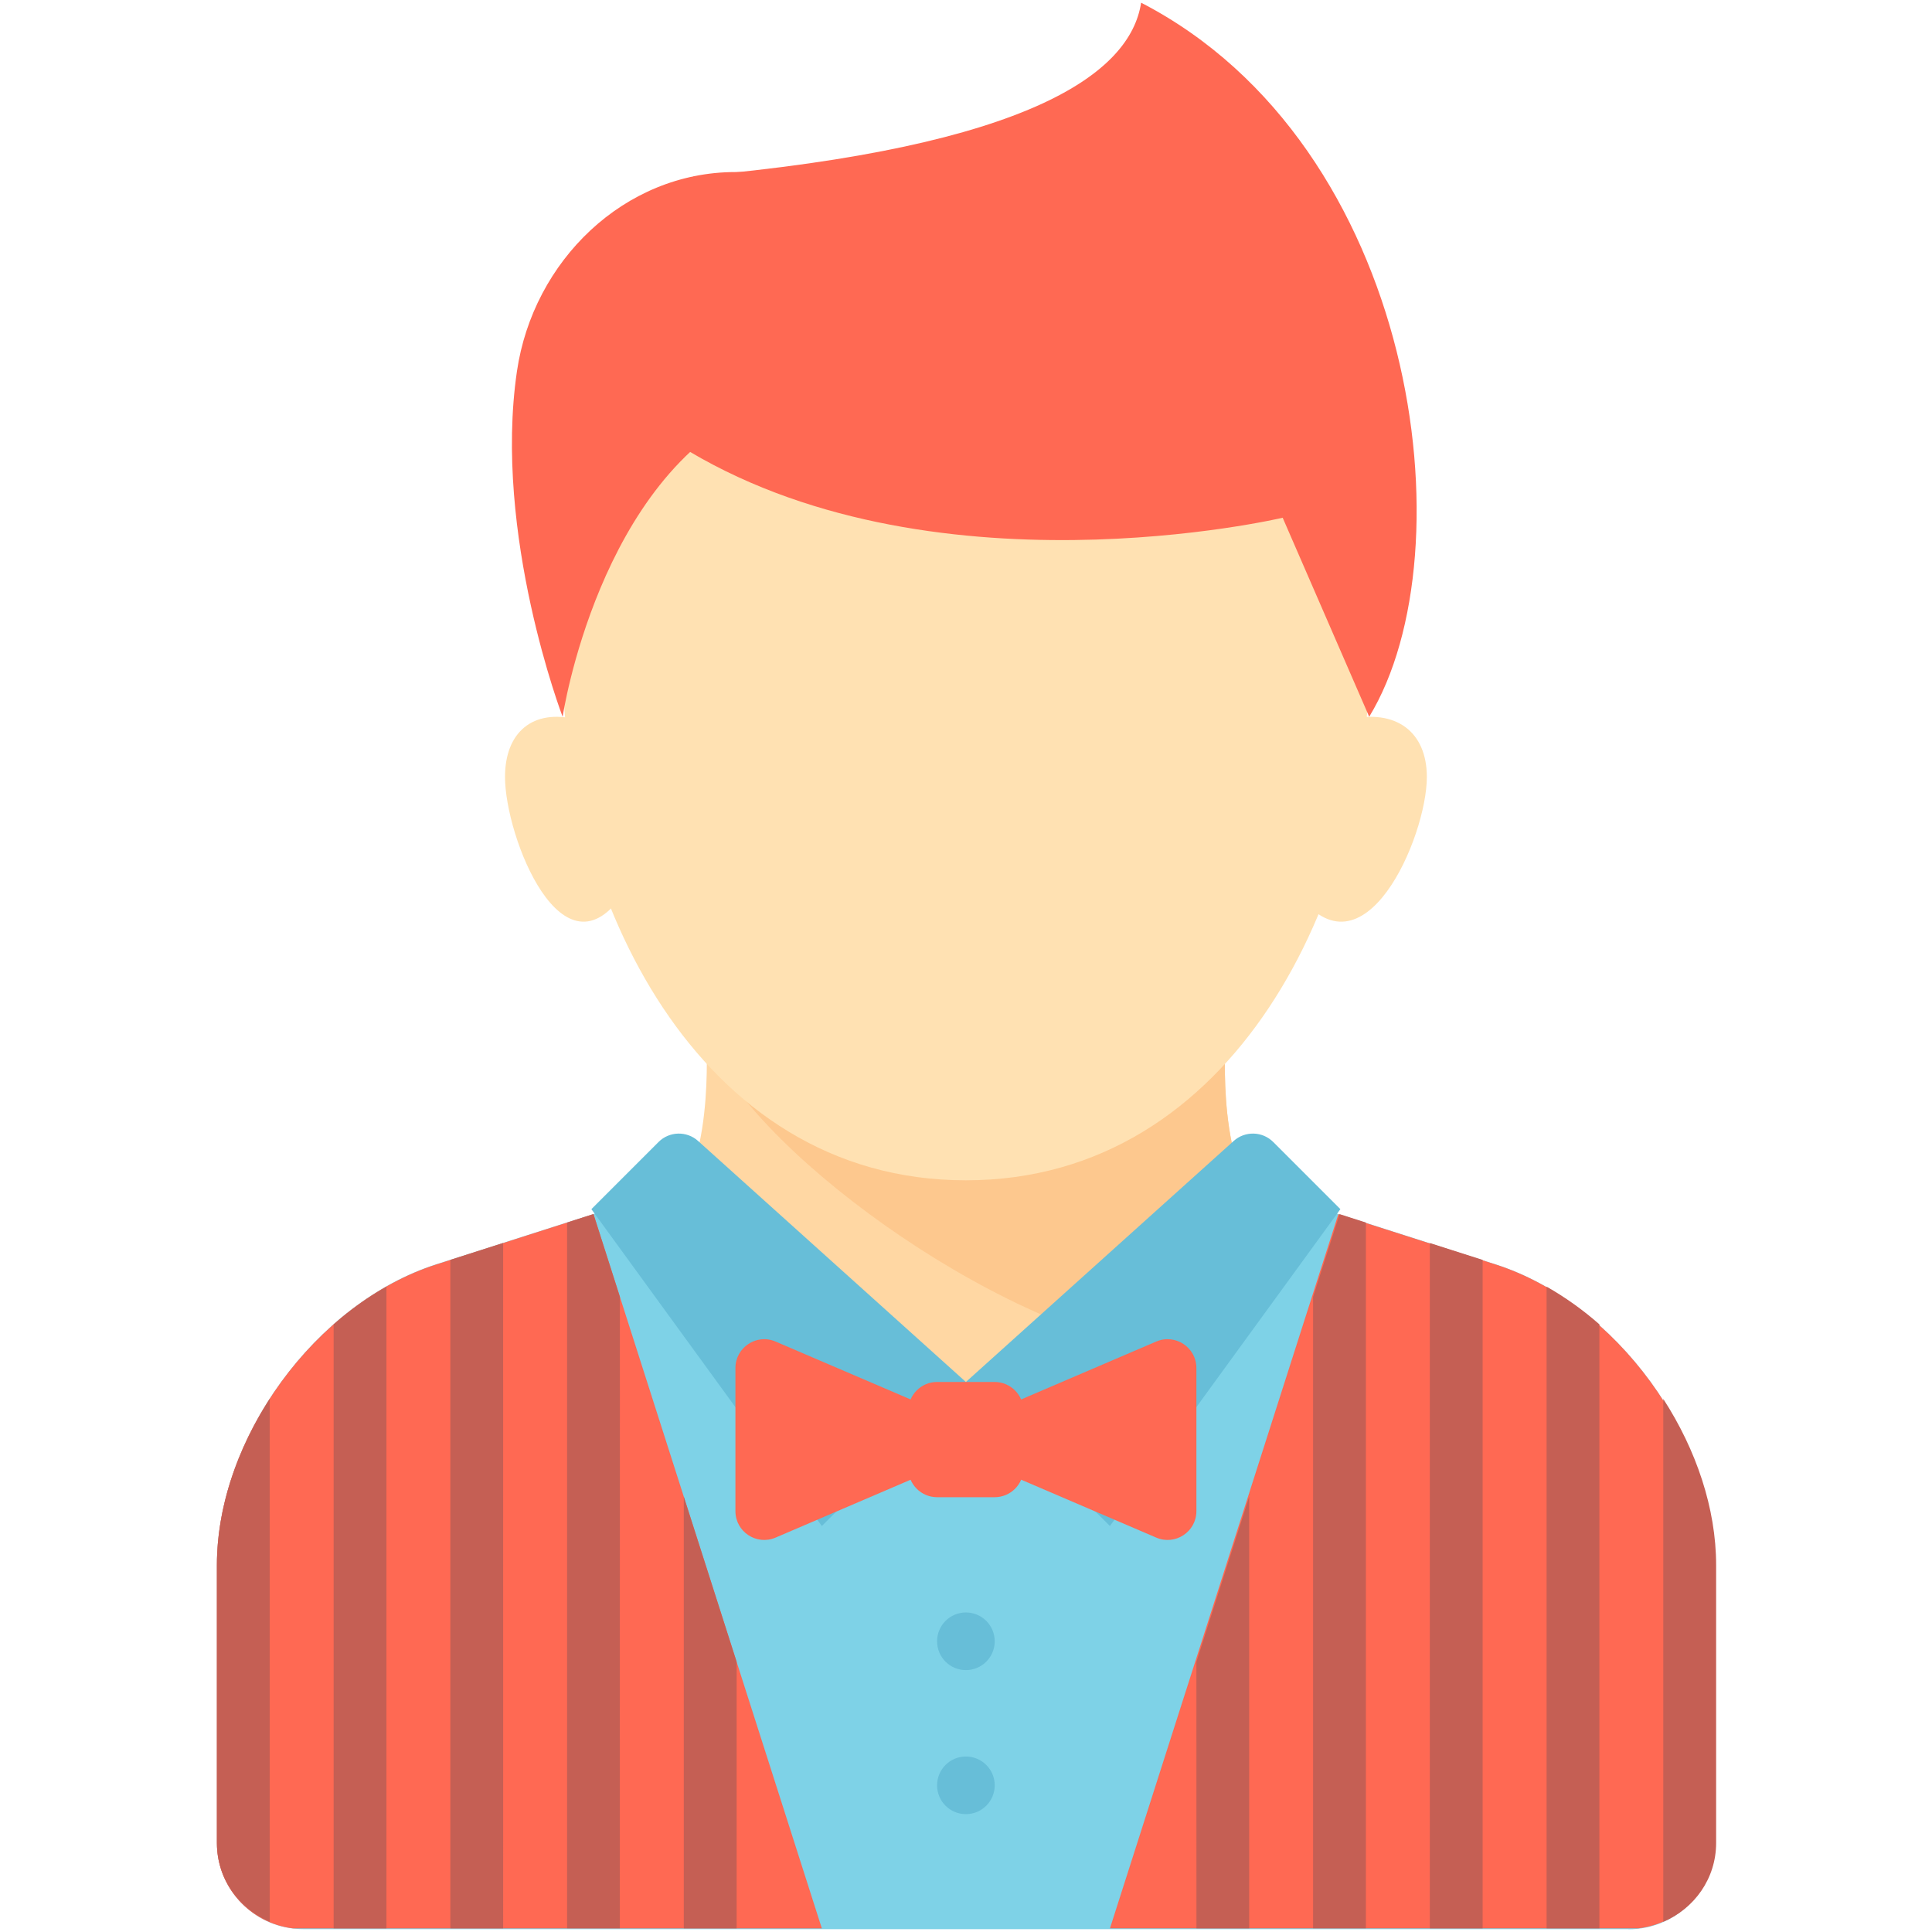 <svg xmlns="http://www.w3.org/2000/svg" width="32" height="32" viewBox="0 0 32 32"><g transform="translate(-.312 16) scale(.51)"><path fill="#ffd7a3" d="M21.702 8.575c2.092-1.348 1.858-5.357 1.858-6.293H40.4c0 .936-.26 4.945 1.833 6.293L31.98 20.058z"/><path fill="#fdc88e" d="M38.53 12.574l3.703-4C40.14 7.23 40.4 3.22 40.4 2.284H23.56c1.21 3.473 9.2 9.433 14.97 10.29z"/><path fill="#ffe1b2" d="M45.08-9.88c0 7.492-4.316 16.84-13.1 16.84-8.783 0-13.097-9.348-13.097-16.84 0-7.492 5.864-10.29 13.098-10.29 7.235 0 13.1 2.798 13.1 10.29z"/><path fill="#7ed2e7" d="M53.5 31.285c1.55 0 2.805-1.256 2.805-2.806v-9.026c0-4.116-3.207-8.51-7.128-9.765l-5.853-1.874c-3.15 2.408-7.65 5.692-11.343 5.692-3.692 0-8.193-3.285-11.342-5.693l-5.853 1.873c-3.92 1.254-7.128 5.65-7.128 9.765v9.024c0 1.55 1.256 2.805 2.806 2.805H53.5z"/><path fill="#ff6953" d="M26.367-25.785h-1.87c-3.618 0-6.57 2.89-7.096 6.467-.78 5.302 1.483 11.224 1.483 11.224s1.17-7.793 6.315-10.054c2.747-1.207 1.17-7.637 1.17-7.637z"/><path fill="#ff6953" d="M23.132-25.64c10.954-.967 14.19-3.365 14.54-5.645 8.977 4.64 10.68 17.815 7.407 23.19l-2.81-6.463s-11.54 2.725-19.646-2.382"/><path fill="#67bed8" d="M31.98 13.51l-4.677 4.677-7.485-10.29 2.18-2.18c.35-.352.917-.367 1.286-.034l8.696 7.826zm0 0l4.678 4.677 7.485-10.29-2.18-2.18c-.35-.352-.917-.367-1.286-.034z"/><path fill="#ff6953" d="M33.852 16.316c0 .515-.42.936-.936.936h-1.87c-.516 0-.937-.42-.937-.936v-1.87c0-.516.42-.937.934-.937h1.87c.516 0 .937.42.937.934v1.87z"/><path fill="#ff6953" d="M31.045 14.445L25.8 12.197c-.617-.265-1.304.188-1.304.86v4.647c0 .672.687 1.124 1.304.86l5.245-2.248v-1.87zm1.87 0l5.246-2.248c.62-.265 1.306.188 1.306.86v4.647c0 .672-.687 1.124-1.304.86l-5.244-2.248v-1.87z"/><circle cx="31.981" cy="21.931" r=".936" fill="#67bed8"/><circle cx="31.981" cy="26.609" r=".936" fill="#67bed8"/><path fill="#ffe1b2" d="M19.333-8.008c-1.402-.35-2.32.4-2.32 1.87 0 1.95 1.885 6.726 3.868 3.743 1.984-2.982-1.546-5.613-1.546-5.613zm25.084 0c1.53-.35 2.534.4 2.534 1.87 0 1.95-2.057 6.726-4.22 3.743-2.165-2.982 1.69-5.613 1.69-5.613z"/><path fill="#ff6953" d="M36.66 31.253h17.17c1.392-.165 2.477-1.336 2.477-2.773v-9.024c0-4.116-3.208-8.51-7.13-9.765l-5.1-1.63-7.418 23.194zM19.886 8.058l-5.1 1.633c-3.922 1.256-7.13 5.65-7.13 9.767v9.024c0 1.438 1.084 2.61 2.477 2.774h17.17L19.886 8.06z"/><path fill="#c55f54" d="M13.162 10.414c-.604.343-1.18.753-1.715 1.224v19.615h1.715v-20.84zm3.79-1.417l-1.714.548v21.708h1.715M9.37 14.06c-1.065 1.65-1.714 3.55-1.714 5.397v9.023c0 1.16.71 2.136 1.715 2.56V14.06zm11.374-3.317l-.858-2.685-.857.274v22.92h1.713m3.793-8.654l-1.716-5.364v14.02h1.716"/><path fill="#c55f54" d="M50.84 10.414c.603.343 1.18.753 1.715 1.224v19.615H50.84v-20.84zm-3.792-1.417l1.715.548v21.708h-1.715M54.63 14.06c1.066 1.65 1.716 3.55 1.716 5.397v9.023c0 1.16-.712 2.136-1.716 2.56zm-11.373-3.317l.86-2.685.855.274v22.92h-1.715m-3.79-8.654l1.714-5.364v14.02h-1.713"/></g></svg>